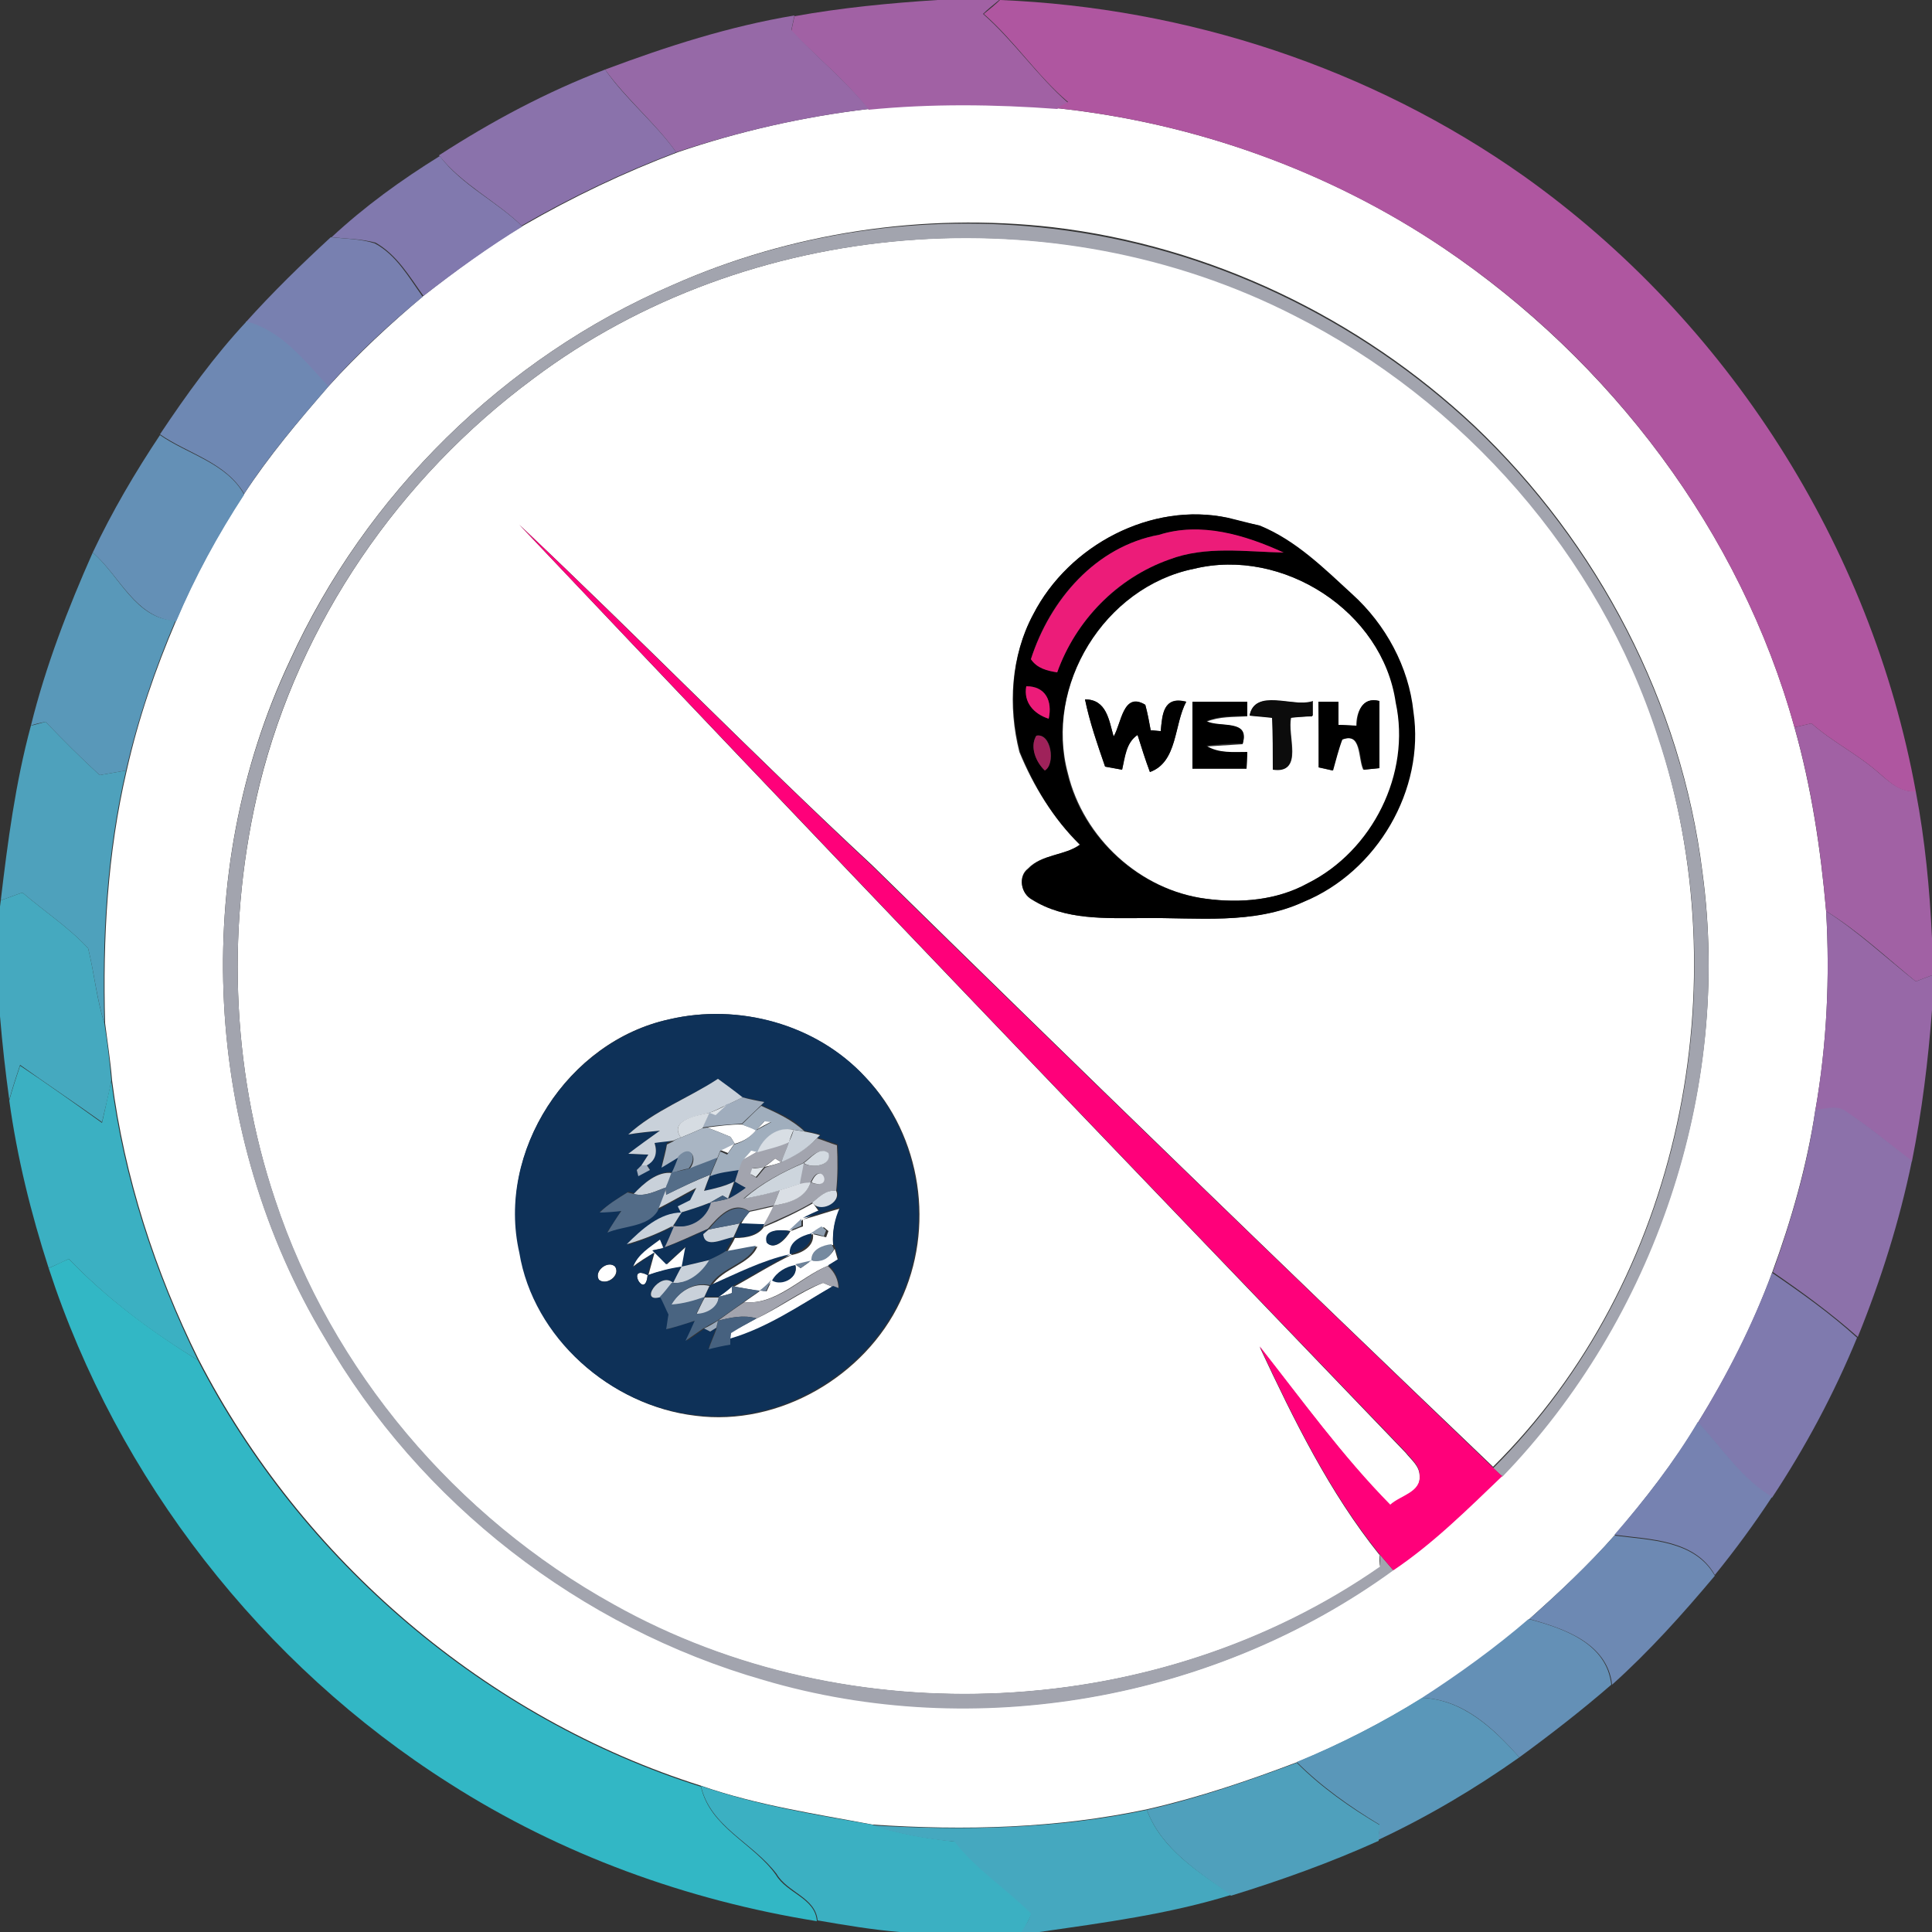 <?xml version="1.0" encoding="utf-8"?>
<!-- Generator: Adobe Illustrator 26.0.3, SVG Export Plug-In . SVG Version: 6.00 Build 0)  -->
<svg version="1.1" id="Layer_1" xmlns="http://www.w3.org/2000/svg" xmlns:xlink="http://www.w3.org/1999/xlink" x="0px" y="0px"
	 viewBox="0 0 250 250" style="enable-background:new 0 0 250 250;" xml:space="preserve">
<rect x="0" y="0" width="250" height="250" fill="#333333" stroke="none"/>
<style type="text/css">
	.st0{fill:#FFFFFF;}
	.st1{fill:#A161A4;}
	.st2{fill:#AF56A0;}
	.st3{fill:#9669A7;}
	.st4{fill:#8A72AB;}
	.st5{fill:#8179AE;}
	.st6{fill:#A2A4AE;}
	.st7{fill:#7880B0;}
	.st8{fill:#6E88B3;}
	.st9{fill:#6490B6;}
	.st10{fill:#FF007A;}
	.st11{fill:#EC1C79;}
	.st12{fill:#5998B9;}
	.st13{fill:#0C0C0C;}
	.st14{fill:#4EA1BC;}
	.st15{fill:#9F225A;}
	.st16{fill:#45A9BF;}
	.st17{fill:#9768A7;}
	.st18{fill:#0E3158;}
	.st19{fill:#3BB0C2;}
	.st20{fill:#C9D1DA;}
	.st21{fill:#E0E4EA;}
	.st22{fill:#A0ADBD;}
	.st23{fill:#DFE4E9;}
	.st24{fill:#A0AEBD;}
	.st25{fill:#8C71AA;}
	.st26{fill:#D6DCE2;}
	.st27{fill:#A9B5C3;}
	.st28{fill:#D8DEE4;}
	.st29{fill:#778BA1;}
	.st30{fill:#D3DAE1;}
	.st31{fill:#546D88;}
	.st32{fill:#A4B1C1;}
	.st33{fill:#CDD5DD;}
	.st34{fill:#DADFE5;}
	.st35{fill:#526B87;}
	.st36{fill:#D7DDE4;}
	.st37{fill:#405C7B;}
	.st38{fill:#4A6482;}
	.st39{fill:#8899AD;}
	.st40{fill:#8F9FB1;}
	.st41{fill:#496481;}
	.st42{fill:#768AA0;}
	.st43{fill:#B6C1CD;}
	.st44{fill:#32B7C5;}
	.st45{fill:#6E839A;}
	.st46{fill:#7F7AAE;}
	.st47{fill:#71859D;}
	.st48{fill:#46617F;}
	.st49{fill:#9BAABB;}
	.st50{fill:#7682B1;}
	.st51{fill:#6D89B3;}
	.st52{fill:#5A97B9;}
	.st53{fill:#4FA0BC;}
	.st54{fill:#45A8BF;}
</style>
<g id="_x23_ffffffff">
	<path class="st0" d="M112.4,14.1c8.1-0.8,16.3-0.7,24.4-0.1c17.8,1.9,35.2,8.1,50,18.1c21.6,14.6,38.4,36.7,45.4,62
		c2.2,7.8,3.4,15.8,4.1,23.8c0.5,8.6,0.1,17.3-1.4,25.8c-1.1,7.2-3.1,14.2-5.6,21c-2.5,6.8-5.8,13.3-9.6,19.4
		c-3.1,5.2-6.9,10-10.8,14.6c-3.4,3.9-7.2,7.4-11,10.8c-4.3,3.8-9,7.2-13.8,10.2c-5.2,3.2-10.6,6-16.2,8.3
		c-6.3,2.4-12.8,4.6-19.4,6.1c-11.7,2.5-23.7,2.8-35.6,2c-7.4-1.4-14.9-2.5-22.1-5c-27.9-8.8-51.7-29.2-65.1-55.2
		c-5.6-11.3-9.6-23.6-11.2-36.1c-0.2-2.5-0.6-5-0.9-7.4c-0.3-11,0.3-22,2.8-32.7c1.5-6.7,3.7-13.1,6.4-19.4
		c2.4-5.7,5.4-11.2,8.8-16.4c3.2-4.9,7-9.4,10.9-13.9c3.8-4.2,8-8.1,12.4-11.8c4.1-3.2,8.3-6.3,12.8-9c6.4-3.7,13.1-6.9,20-9.5
		C95.6,17,103.9,15.1,112.4,14.1 M87,36.9C65.2,46.3,47.3,64,37.5,85.5c-13,27.6-11.2,61.4,4.5,87.5c12.3,21.4,33.1,37.5,56.8,44.3
		c27.4,8.1,58.4,2.7,81.5-14.2c5.2-3.5,9.6-7.9,14.1-12.2c19.7-20.4,29.7-49.9,25.9-78c-2.7-21.9-13.5-42.6-29.5-57.8
		c-14.9-14-34.2-23.3-54.6-25.7C119.5,27.5,102.3,30.1,87,36.9z"/>
	<path class="st0" d="M69,49c27.8-20.9,67.4-24,98.4-8.4c22,11.1,39.5,31,47.1,54.5c10.7,32.3,3,70.6-21.3,94.7
		c-26.9-25.7-53.7-51.7-80.3-77.8C97.4,97.6,82.6,82.4,67.2,67.9c38,40.2,76.4,80.2,114.7,120.1c0.7,0.9,1.8,1.7,1.8,3
		c0.2,2.2-2.5,2.6-3.8,3.8c-6.2-6.3-11.4-13.6-16.9-20.5c4.4,9.4,9,18.8,15.5,26.9c0,0.4,0,1.2,0.1,1.6
		c-28.7,19.9-68.7,21.9-99.2,4.9c-20.3-11.3-36.5-30.2-43.8-52.4c-5.8-17.3-6.3-36.2-2-53.8C38.8,80.5,51.7,61.8,69,49 M133.7,79.5
		c-2.9,5.4-3.3,11.9-1.8,17.8c1.8,4.4,4.4,8.6,7.8,12c-2,1.5-4.9,1.2-6.7,3.1c-1.3,1-0.9,3.2,0.5,4c4.3,2.7,9.6,2.4,14.4,2.4
		c6.9-0.1,14.2,0.9,20.7-2.1c9.4-3.9,15.7-14.5,14.2-24.6c-0.6-5.9-3.6-11.3-7.9-15.2c-3.7-3.4-7.4-7-12-8.9c-1.4-0.3-2.7-0.6-4.1-1
		C149,64.9,138.3,70.6,133.7,79.5 M86.6,131.9c-13.1,2.8-22.4,17.1-19.3,30.2c1.8,11,11.7,19.8,22.7,21.1
		c10.8,1.4,21.9-5.1,26.5-14.8c4.5-9.4,2.8-21.4-4.5-29C105.6,132.5,95.5,129.8,86.6,131.9z"/>
	<path class="st0" d="M154.5,73.6c11.5-2.8,24.4,5.5,26.2,17.3c2,9.2-3,19.2-11.4,23.4c-4,2.2-8.8,2.6-13.2,2
		c-8.6-1.1-15.9-7.9-17.9-16.2C135.1,88.7,142.9,76,154.5,73.6 M140.4,90.5c0.6,3,1.6,5.8,2.6,8.7c0.5,0.1,1.6,0.3,2.2,0.4
		c0.3-1.6,0.5-3.5,2-4.5c0.5,1.6,1,3.2,1.6,4.8c3.6-1.3,3.1-6.2,4.7-9.1c-2.9-0.8-3.1,1.6-3.3,3.8c-0.3,0-1-0.1-1.3-0.1
		c-0.2-1.1-0.4-2.2-0.7-3.3c-2.9-1.7-3.1,2.5-4.1,4.1C143.5,93.2,143.2,90.5,140.4,90.5 M154.3,90.8c0,2.9,0,5.8,0,8.7
		c2.3,0,4.7,0,7,0l0.1-2.1c-1.8-0.1-3.7,0.2-5.3-0.8c1.6-0.1,3.1-0.2,4.7-0.3c0.9-3.3-3.1-2.1-4.7-2.9c1.7-0.7,3.5-0.6,5.3-0.7
		l0-1.8C159,90.8,156.7,90.8,154.3,90.8 M161.7,92.6c0.8,0,2.3,0.2,3,0.2c0,2.2,0.1,4.5,0.1,6.7c4,0.6,1.7-4.4,2.3-6.7
		c0.7,0,2.1-0.1,2.8-0.2l0-1.9C167.2,91.6,162.3,89.1,161.7,92.6 M170.6,90.8c0,2.8,0,5.7,0,8.5c0.4,0.1,1.4,0.3,1.8,0.4
		c0.4-1.3,0.8-2.7,1.2-4c2.6-1.1,2.1,2.5,2.8,3.9l2-0.2c0-2.9,0-5.8,0-8.7c-2.2-0.5-2.9,1.6-2.9,3.2c-0.6,0-1.8-0.1-2.4-0.1
		c0-0.7,0-2.2,0-3C172.6,90.8,171.3,90.8,170.6,90.8z"/>
	<path class="st0" d="M91.5,145.9c1.5-0.2,3-0.4,4.5-0.4c0.5,0.2,1.4,0.5,1.9,0.7c-0.7,0.9-1.7,1.5-2.8,1.8
		c-0.2-0.2-0.4-0.7-0.6-0.9C93.8,146.8,92.3,146.2,91.5,145.9z"/>
	<path class="st0" d="M97.9,146.2c0.3-0.3,0.8-0.9,1.1-1.2l0.9,0.1C99.3,145.4,98.3,145.9,97.9,146.2z"/>
	<path class="st0" d="M93.2,148.8c0.5-0.2,1.4-0.7,1.9-0.9c-0.2,0.3-0.7,1-0.9,1.3L93.2,148.8z"/>
	<path class="st0" d="M95.9,150.2c0.3-0.3,0.9-1,1.2-1.4l0.9,0.2C97.5,149.4,96.5,149.9,95.9,150.2z"/>
	<path class="st0" d="M98.9,151c0.4-0.3,1.1-0.8,1.4-1.1l0.8,0.5C100.6,150.6,99.5,150.9,98.9,151z"/>
	<path class="st0" d="M97,156.8c1.1-0.2,2.1-0.5,3.2-0.7c-0.4,0.7-1.1,2-1.4,2.7c2.2-0.9,4.3-1.9,6.4-3.1l0.8,1.1
		c-0.5,0.3-1.6,0.8-2.1,1c-0.4,0.4-1.2,1.1-1.6,1.5c-1.1-0.2-3.4-0.3-3,1.5c1,1.1,2.5-0.6,3-1.5c0.4-0.1,1.2-0.5,1.6-0.6l0-0.9
		c1.6-0.4,3.2-1,4.8-1.4c-0.7,1.5-1,3.1-0.9,4.7c-1.2,0.1-2.7,0.7-2.6,2.1c-0.5,0.1-1.6,0.4-2.1,0.5c-1.2,0.2-2.4,0.9-3,2
		c-0.4,0.3-1.2,1-1.5,1.4c-0.9-0.1-2.7-0.5-3.6-0.6c2.5-1.4,4.9-2.9,7.4-4.1c1.3-0.2,3-1.1,2.8-2.7c0.4,0.1,1.3,0.3,1.7,0.4l0.3-0.8
		l-0.6-0.5c-0.3,0.2-1,0.7-1.4,0.9c-1.3,0.3-3,1.1-2.8,2.7c-3.6,0.8-6.9,2.6-10.3,4c1.4-2.3,5-2.8,5.9-5.1c-1.3,0.2-2.6,0.5-3.9,0.7
		c0.2-0.4,0.8-1.3,1-1.8c1.5,0,3.2-0.3,3.9-1.7c-0.8,0-2.3-0.1-3.1-0.1C96.1,157.9,96.7,157.1,97,156.8z"/>
	<path class="st0" d="M81.9,163.9c0.6-1.7,2.2-2.6,3.5-3.6l0.5,1.2l-1.4,0.3c0.6,0.6,1.2,1.2,1.8,1.8l2.5-2.3
		c-0.1,0.9-0.3,1.7-0.5,2.6c-1.5,0.3-3,0.6-4.4,1.1c0.2-0.7,0.6-2.2,0.8-2.9C83.9,162.5,82.5,163.4,81.9,163.9z"/>
	<path class="st0" d="M105,163.1c1.3,0.2,2.3-0.3,3-1.5l0.4,1.4c-0.3,0.2-0.9,0.6-1.3,0.8c-3.6,1.5-6.7,5.1-10.8,4.7
		c0.5-0.4,1.6-1.1,2.1-1.5l0.8,0.1c0.2-0.4,0.5-1.1,0.7-1.5c1.4,0.8,3.5-0.3,3-2l0.7,0.5C103.9,163.9,104.6,163.4,105,163.1z"/>
	<path class="st0" d="M77.5,165.6c-0.7-1.1,1.2-2.6,2.1-1.7C80.3,165.1,78.4,166.4,77.5,165.6z"/>
	<path class="st0" d="M83.8,165C83.5,168.4,80.9,163.5,83.8,165z"/>
	<path class="st0" d="M97.9,170.6c3-1.4,5.6-3.4,8.6-4.6l1.2,0.5c-4.3,2.5-8.4,5.4-13.3,6.8c0-0.2,0.1-0.7,0.1-0.9
		C95.7,171.8,96.8,171.2,97.9,170.6z"/>
	<path class="st0" d="M93,167.8c0.4-0.3,1.3-1,1.8-1.4l0,0.9C94.3,167.5,93.4,167.7,93,167.8z"/>
	<path class="st0" d="M84.3,169.4C84.8,169.8,84.8,169.8,84.3,169.4z"/>
</g>
<g id="_x23_a161a4ff">
	<path class="st1" d="M121.3,0h7.4l0.6,0c-0.5,0.4-1.6,1.3-2.1,1.8c4,3.5,7,8,11,11.5c-0.4,0.2-1,0.6-1.4,0.8
		c-8.1-0.6-16.3-0.7-24.4,0.1c-3-3.8-6.7-6.8-10-10.2c0.1-0.5,0.3-1.4,0.4-1.9C108.9,1,115.1,0.4,121.3,0z"/>
	<path class="st1" d="M232.2,94.1c0.6-0.1,1.7-0.4,2.2-0.5c2.7,2.4,6,4,8.7,6.4c1.4,1.2,2.8,2.5,4.8,2.4c1.2,6.3,1.8,12.6,2.1,19
		v4.8c-0.5,0.2-1.6,0.6-2.1,0.8c-3.8-3.1-7.4-6.5-11.6-9.1C235.6,109.8,234.4,101.8,232.2,94.1z"/>
</g>
<g id="_x23_af56a0ff">
	<path class="st2" d="M127.3,1.8c0.5-0.4,1.6-1.3,2.1-1.8c24.2,1,48,8.8,67.8,22.8c26.3,18.7,44.9,47.8,50.7,79.6
		c-2,0.2-3.4-1.2-4.8-2.4c-2.7-2.4-6-4-8.7-6.4c-0.5,0.1-1.6,0.4-2.2,0.5c-7-25.2-23.7-47.4-45.4-62c-14.9-10-32.2-16.2-50-18.1
		c0.3-0.2,1-0.6,1.4-0.8C134.2,9.8,131.3,5.3,127.3,1.8z"/>
</g>
<g id="_x23_9669a7ff">
	<path class="st3" d="M78.3,9C86.3,6,94.4,3.4,102.8,2c-0.1,0.5-0.3,1.4-0.4,1.9c3.3,3.5,7,6.5,10,10.2c-8.4,1-16.8,2.9-24.9,5.6
		C84.8,15.9,81.1,12.9,78.3,9z"/>
</g>
<g id="_x23_8a72abff">
	<path class="st4" d="M56.8,20.1c6.8-4.4,13.9-8.2,21.5-11.1c2.7,3.9,6.5,6.9,9.2,10.7c-6.9,2.6-13.6,5.8-20,9.5
		C64.2,26,59.8,23.9,56.8,20.1z"/>
</g>
<g id="_x23_8179aeff">
	<path class="st5" d="M42.9,30.7c4.3-4,9-7.4,14-10.5c2.9,3.8,7.3,5.8,10.7,9.1c-4.4,2.7-8.7,5.8-12.8,9c-1.8-2.5-3.4-5.3-6.2-6.9
		C46.7,30.9,44.8,30.9,42.9,30.7z"/>
</g>
<g id="_x23_a2a4aeff">
	<path class="st6" d="M87,36.9c15.4-6.8,32.5-9.3,49.2-7.3c20.4,2.4,39.7,11.7,54.6,25.7c16,15.2,26.8,35.9,29.5,57.8
		c3.8,28.1-6.2,57.6-25.9,78c-0.3-0.3-0.9-0.9-1.2-1.1c24.3-24.2,32.1-62.5,21.3-94.7c-7.6-23.5-25.1-43.4-47.1-54.5
		C136.4,25,96.8,28.1,69,49c-17.3,12.8-30.2,31.5-35.4,52.4c-4.3,17.7-3.8,36.6,2,53.8c7.3,22.1,23.4,41.1,43.8,52.4
		c30.5,17.1,70.5,15.1,99.2-4.9c0-0.4,0-1.2-0.1-1.6c0.6,0.7,1.2,1.4,1.8,2.1c-23.1,16.8-54.1,22.3-81.5,14.2
		c-23.7-6.8-44.5-22.9-56.8-44.3c-15.7-26.1-17.5-59.9-4.5-87.5C47.3,64,65.2,46.3,87,36.9z"/>
	<path class="st6" d="M101.1,150.4c1.6-0.9,3.3-1.7,4.6-3.1c0.7,0.2,1.9,0.7,2.6,0.9c0.1,2,0.1,4-0.1,5.9c-1.2-0.2-2.2,0.8-3.1,1.5
		c-2,1.2-4.2,2.1-6.4,3.1c0.4-0.7,1.1-2,1.4-2.7c1.9-0.3,4.1-1,4.8-3c3,1.2,1.3-3.1,0,0c-0.4,0.1-1.2,0.2-1.5,0.2
		c0.1-0.7,0.4-2,0.5-2.7c1.1,0.7,3.8,0.4,3.2-1.3c-1.2-0.8-2.3,0.7-3.2,1.3c-2.7,1.2-5.4,2.6-7.7,4.6c1.6-0.3,3.1-0.6,4.7-1.1
		c-0.2,0.5-0.6,1.5-0.8,2c-1.1,0.2-2.1,0.5-3.2,0.7c-2.1-1.4-4,0.8-5.3,2.3c-1.9,0.8-3.9,1.8-5.9,2.5c0.3-0.7,1-2.2,1.3-2.9
		c2.1,0.5,4.3-0.9,4.8-3c0.6-0.1,1.8-0.3,2.4-0.5c0.5-0.3,1.6-1.1,2.2-1.4c-0.3-0.2-1-0.6-1.4-0.8c0.1-0.4,0.4-1.2,0.5-1.6l0.4-1.1
		c0.5-0.3,1.6-0.9,2.1-1.2c1.4-0.4,2.8-0.7,4.1-1.3C101.9,148.4,101.3,149.8,101.1,150.4l-0.8-0.5c-0.3,0.3-1.1,0.8-1.4,1.1
		c-0.4,0.1-1.2,0.1-1.6,0.2l-0.1,0.8l0.7,0.4c0.3-0.3,0.8-1,1.1-1.3C99.5,150.9,100.6,150.6,101.1,150.4z"/>
	<path class="st6" d="M96.3,168.5c4.2,0.4,7.2-3.1,10.8-4.7c0.9,0.8,1.4,1.8,1.4,3l-0.8-0.3l-1.2-0.5c-3.1,1.1-5.7,3.2-8.6,4.6
		c-1.7-0.5-3.4-0.1-5,0.3C94,170.1,95.1,169.3,96.3,168.5z"/>
</g>
<g id="_x23_7880b0ff">
	<path class="st7" d="M31.8,41.7c3.5-3.9,7.2-7.5,11-11c1.9,0.2,3.9,0.2,5.7,0.8c2.8,1.5,4.4,4.4,6.2,6.9
		c-4.4,3.6-8.6,7.5-12.4,11.8C39.4,46.7,36.4,42.9,31.8,41.7z"/>
</g>
<g id="_x23_6e88b3ff">
	<path class="st8" d="M20.7,56.2c3.4-5.1,7-10.1,11.2-14.6c4.6,1.2,7.5,5.1,10.6,8.4c-3.8,4.4-7.7,8.9-10.9,13.9
		C29.2,59.8,24.3,58.7,20.7,56.2z"/>
</g>
<g id="_x23_6490b6ff">
	<path class="st9" d="M12,71.5c2.5-5.3,5.5-10.4,8.7-15.2c3.6,2.5,8.6,3.6,10.9,7.7c-3.4,5.2-6.4,10.7-8.8,16.4
		C17.5,80,15.5,74.5,12,71.5z"/>
	<path class="st9" d="M184,219.7c4.8-3.1,9.5-6.5,13.8-10.2c4.5,1.2,10.1,3.1,10.7,8.5c-3.8,3.3-7.8,6.4-11.9,9.4
		C193.3,223.7,189.4,219.9,184,219.7z"/>
</g>
<g id="_x23_000000ff">
	<path d="M133.7,79.5c4.6-9,15.3-14.6,25.2-12.5c1.3,0.3,2.7,0.7,4.1,1c4.7,1.9,8.4,5.6,12,8.9c4.3,3.9,7.3,9.4,7.9,15.2
		c1.5,10.1-4.7,20.7-14.2,24.6c-6.5,3-13.8,2-20.7,2.1c-4.9,0-10.2,0.3-14.4-2.4c-1.5-0.7-1.9-3-0.5-4c1.8-1.9,4.7-1.7,6.7-3.1
		c-3.5-3.3-6-7.6-7.8-12C130.5,91.4,130.8,84.9,133.7,79.5 M150,69.2c-8.2,1.5-14.2,8.4-16.6,16.1c0.8,1.1,2.1,1.5,3.4,1.7
		c2.4-6.7,7.8-12.2,14.5-14.6c4.8-1.8,9.9-1,14.8-0.9C161.1,69.3,155.4,67.5,150,69.2 M154.5,73.6c-11.6,2.3-19.4,15.1-16.4,26.5
		c2,8.4,9.4,15.1,17.9,16.2c4.5,0.6,9.2,0.2,13.2-2c8.4-4.2,13.4-14.2,11.4-23.4C178.9,79.1,166,70.8,154.5,73.6 M132.8,88.8
		c-0.3,2.1,1,3.6,2.9,4.2C136.2,90.7,135.3,88.8,132.8,88.8 M134.1,95.2c-0.9,1.4,0,3.4,1.1,4.5C136.6,98.9,136.1,94.8,134.1,95.2z"
		/>
	<path d="M140.4,90.5c2.8,0,3.1,2.7,3.7,4.8c1-1.6,1.2-5.9,4.1-4.1c0.3,1.1,0.5,2.2,0.7,3.3c0.3,0,1,0.1,1.3,0.1
		c0.2-2.2,0.3-4.5,3.3-3.8c-1.6,3-1.1,7.8-4.7,9.1c-0.6-1.6-1.1-3.2-1.6-4.8c-1.5,1-1.6,2.9-2,4.5c-0.5-0.1-1.6-0.3-2.2-0.4
		C142,96.3,141,93.4,140.4,90.5z"/>
	<path d="M154.3,90.8c2.4,0,4.7,0,7.1,0l0,1.8c-1.8,0.1-3.6,0-5.3,0.7c1.7,0.9,5.7-0.3,4.7,2.9c-1.6,0-3.1,0.1-4.7,0.3
		c1.6,1,3.5,0.8,5.3,0.8l-0.1,2.1c-2.3,0-4.7,0-7,0C154.3,96.6,154.3,93.7,154.3,90.8z"/>
	<path d="M170.6,90.8c0.6,0,1.9,0,2.6,0c0,0.7,0,2.2,0,3c0.6,0,1.8,0.1,2.4,0.1c0-1.7,0.6-3.8,2.9-3.2c0,2.9,0,5.8,0,8.7l-2,0.2
		c-0.7-1.4-0.2-4.9-2.8-3.9c-0.5,1.3-0.8,2.6-1.2,4c-0.4-0.1-1.4-0.3-1.8-0.4C170.7,96.5,170.7,93.6,170.6,90.8z"/>
</g>
<g id="_x23_ff007aff">
	<path class="st10" d="M67.2,67.9c15.4,14.6,30.2,29.7,45.7,44.2c26.6,26.1,53.4,52,80.3,77.8c0.3,0.3,0.9,0.9,1.2,1.1
		c-4.5,4.3-8.9,8.7-14.1,12.2c-0.6-0.7-1.2-1.4-1.8-2.1c-6.5-8.1-11.1-17.5-15.5-26.9c5.5,7,10.7,14.2,16.9,20.5
		c1.3-1.2,4-1.6,3.8-3.8c0-1.3-1.1-2.1-1.8-3C143.6,148.1,105.3,108.1,67.2,67.9z"/>
</g>
<g id="_x23_ec1c79ff">
	<path class="st11" d="M150,69.2c5.4-1.7,11.1,0,16.1,2.3c-4.9-0.1-10.1-0.9-14.8,0.9c-6.8,2.4-12.1,7.9-14.5,14.6
		c-1.3-0.2-2.6-0.5-3.4-1.7C135.9,77.6,141.8,70.7,150,69.2z"/>
	<path class="st11" d="M132.8,88.8c2.5,0,3.4,1.9,2.9,4.2C133.8,92.4,132.4,90.9,132.8,88.8z"/>
</g>
<g id="_x23_5998b9ff">
	<path class="st12" d="M4,93.9c1.9-7.7,4.8-15.2,8-22.4c3.5,3,5.5,8.6,10.7,8.8c-2.7,6.3-4.9,12.8-6.4,19.4
		c-1.1,0.2-2.3,0.4-3.4,0.6c-2.4-2.2-4.7-4.5-7-6.9C5.4,93.5,4.4,93.7,4,93.9z"/>
</g>
<g id="_x23_0c0c0cff">
	<path class="st13" d="M161.7,92.6c0.7-3.6,5.6-1.1,8.1-1.8l0,1.9c-0.7,0-2.1,0.1-2.8,0.2c-0.5,2.3,1.7,7.3-2.3,6.7
		c0-2.2,0-4.5-0.1-6.7C163.9,92.8,162.4,92.7,161.7,92.6z"/>
</g>
<g id="_x23_4ea1bcff">
	<path class="st14" d="M4,93.9c0.5-0.1,1.5-0.4,1.9-0.5c2.3,2.4,4.6,4.7,7,6.9c1.1-0.2,2.3-0.4,3.4-0.6c-2.5,10.7-3.1,21.7-2.8,32.7
		c-1-3.2-1.3-6.5-2.1-9.7c-2.5-2.7-5.7-4.8-8.5-7.2c-0.9,0.3-1.9,0.7-2.8,1C1,108.9,2,101.3,4,93.9z"/>
</g>
<g id="_x23_9f225aff">
	<path class="st15" d="M134.1,95.2c1.9-0.4,2.5,3.7,1.1,4.5C134.1,98.7,133.2,96.7,134.1,95.2z"/>
</g>
<g id="_x23_45a9bfff">
	<path class="st16" d="M0.1,116.5c0.9-0.3,1.9-0.7,2.8-1c2.8,2.4,6,4.5,8.5,7.2c0.8,3.2,1.1,6.6,2.1,9.7c0.4,2.5,0.7,5,0.9,7.4
		c-0.3,1.8-0.8,3.6-1.2,5.4c-3.5-2.5-7.1-4.9-10.6-7.4c-0.5,1.5-1,3-1.4,4.5c-0.5-3.6-0.9-7.2-1.2-10.8v-14.2L0.1,116.5z"/>
</g>
<g id="_x23_9768a7ff">
	<path class="st17" d="M236.3,117.9c4.1,2.6,7.7,6,11.6,9.1c0.5-0.2,1.6-0.6,2.1-0.8v4.5c-0.5,6.6-1.3,13.1-2.6,19.6
		c-2.8-2.1-5.4-4.4-8.4-6.3c-1.2-1-2.7-0.4-4.1-0.3C236.4,135.1,236.8,126.5,236.3,117.9z"/>
</g>
<g id="_x23_0e3158ff">
	<path class="st18" d="M86.6,131.9c9-2.1,19,0.6,25.3,7.4c7.2,7.6,9,19.6,4.5,29c-4.6,9.7-15.7,16.2-26.5,14.8
		C79,181.9,69,173.1,67.2,162.1C64.2,149,73.5,134.8,86.6,131.9 M81.3,146.8c1-0.1,3.1-0.4,4.1-0.5c-1.4,1-2.7,2-4.1,3
		c0.6,0,1.9,0.1,2.6,0.1l-0.9,1.4l-0.6,0.6l0.2,0.7c0.4-0.2,1.1-0.6,1.5-0.8l-0.4-0.6c1.1-0.6,1.4-1.6,1-2.9
		c0.6-0.1,1.8-0.2,2.4-0.3l-0.8,0.4c-0.2,0.8-0.6,2.3-0.7,3l2.3-1.4c-0.2,0.5-0.6,1.6-0.8,2.2c-1.9-0.3-3.8,1.4-5,2.7l-0.8-0.2
		c-1.3,0.8-2.6,1.7-3.7,2.6c0.7,0,2.1-0.2,2.8-0.2c-0.4,0.7-1.3,2.1-1.8,2.8c2.1-0.9,5.2-0.7,6.5-2.8c1.7-1,3.4-1.9,5.2-2.8
		l-0.8,1.6l-1.6,0.8l0.4,0.8c-2.8,0-5.2,2.2-7.1,4.1c2.1-0.6,4.1-1.5,6-2.4c-0.3,0.7-0.9,2.2-1.3,2.9l-0.5-1.2
		c-1.3,1-2.9,1.9-3.5,3.6c0.7-0.5,2-1.4,2.7-1.9c-0.2,0.7-0.6,2.2-0.8,2.9c1.4-0.5,2.9-0.9,4.4-1.1c-0.3,0.5-0.8,1.6-1.1,2.1
		c-1.7-1.6-4.7,2.8-1.5,1.8c0.3,0.6,0.8,1.8,1.1,2.3c-0.1,0.5-0.2,1.4-0.3,1.9c1.2-0.4,2.4-0.8,3.7-1.1c-0.3,0.6-0.9,1.9-1.2,2.6
		c0.6-0.4,1.7-1.2,2.3-1.6l0.7,0.4l0.8-0.5c-0.2,0.6-0.8,2-1,2.6c0.7-0.1,2.1-0.4,2.8-0.6l0-0.6c4.8-1.4,9-4.3,13.3-6.8l0.8,0.3
		c-0.1-1.2-0.5-2.2-1.4-3c0.3-0.2,1-0.6,1.3-0.8l-0.4-1.4l-0.3-0.6c-0.1-1.6,0.2-3.2,0.9-4.7c-1.6,0.4-3.1,1.1-4.8,1.4
		c0.5-0.3,1.6-0.8,2.1-1l-0.8-1.1c0.9,1.4,3.8,0.1,3.1-1.5c0.2-2,0.2-4,0.1-5.9c-0.6-0.2-1.9-0.7-2.6-0.9l0.4-0.4
		c-0.5-0.1-1.6-0.4-2.1-0.5c-1.5-1.6-3.6-2.4-5.6-3.3l0.4-0.4c-0.7-0.2-2.1-0.5-2.8-0.6c-1.1-0.8-2.2-1.6-3.2-2.4
		C89.1,142.1,84.7,143.6,81.3,146.8 M77.5,165.6c1,0.8,2.9-0.5,2.1-1.7C78.6,163,76.8,164.5,77.5,165.6 M83.8,165
		C80.9,163.5,83.5,168.4,83.8,165 M84.3,169.4C84.8,169.8,84.8,169.8,84.3,169.4z"/>
	<path class="st18" d="M91.9,152.1c1.2-0.4,2.4-0.6,3.7-0.8c-0.1,0.4-0.4,1.2-0.5,1.6c-1.3,0.5-2.6,0.9-3.9,1.2
		C91.3,153.6,91.7,152.6,91.9,152.1z"/>
	<path class="st18" d="M95.1,152.9c0.3,0.2,1,0.6,1.4,0.8c-0.5,0.4-1.6,1.1-2.2,1.4C94.5,154.6,94.9,153.5,95.1,152.9z"/>
	<path class="st18" d="M88.2,156.9c1.2-0.4,2.5-0.8,3.8-1.3c-0.5,2.1-2.7,3.5-4.8,3C87.4,158.2,87.9,157.4,88.2,156.9z"/>
	<path class="st18" d="M95.8,158.3c0.8,0,2.3,0.1,3.1,0.1c-0.7,1.4-2.4,1.8-3.9,1.7C95.2,159.7,95.6,158.7,95.8,158.3z"/>
	<path class="st18" d="M85.8,161.5c2-0.7,4-1.6,5.9-2.5l-0.7,0.7c0.3,2,2.7,0.5,3.9,0.4c-0.3,0.5-0.8,1.4-1,1.8
		c-0.5,0.3-1.4,0.8-1.9,1.1c-1.3,0.3-2.5,0.6-3.8,0.9c0.2-0.9,0.3-1.7,0.5-2.6l-2.5,2.3c-0.6-0.6-1.2-1.2-1.8-1.8L85.8,161.5z"/>
	<path class="st18" d="M99.2,160.8c-0.5-1.8,1.8-1.7,3-1.5C101.7,160.2,100.2,161.9,99.2,160.8z"/>
	<path class="st18" d="M102.2,162.3c-0.2-1.6,1.5-2.4,2.8-2.7C105.1,161.2,103.5,162,102.2,162.3z"/>
	<path class="st18" d="M91.9,166.3c3.4-1.5,6.7-3.2,10.3-4c-2.5,1.3-4.9,2.8-7.4,4.1c-0.4,0.4-1.3,1.1-1.8,1.4c-0.5,0-1.4,0-1.8,0
		C91.3,167.5,91.7,166.7,91.9,166.3z"/>
	<path class="st18" d="M99.9,165.7c0.6-1.1,1.8-1.8,3-2C103.4,165.3,101.2,166.5,99.9,165.7z"/>
</g>
<g id="_x23_3bb0c2ff">
	<path class="st19" d="M1.2,142.4c0.4-1.5,0.9-3,1.4-4.5c3.6,2.4,7.1,4.9,10.6,7.4c0.4-1.8,0.8-3.6,1.2-5.4
		C16,152.4,20,164.6,25.6,176c-6.1-3.7-11.8-8-16.7-13.1c-0.6,0.3-1.9,0.9-2.6,1.2C4,157,2.2,149.7,1.2,142.4z"/>
	<path class="st19" d="M90.7,231.1c7.2,2.5,14.7,3.7,22.1,5c3.5,1.2,7.1,1.8,10.8,2.2c2.9,3.6,6.8,6.1,9.9,9.3
		c-0.3,0.8-0.8,1.6-1.2,2.4h-15.9c-3.6-0.3-7.1-0.9-10.6-1.5c-0.3-3-3.9-3.6-5.3-6C97.4,238.4,91.9,236.4,90.7,231.1z"/>
</g>
<g id="_x23_c9d1daff">
	<path class="st20" d="M81.3,146.8c3.4-3.1,7.8-4.7,11.6-7.2c1.1,0.8,2.2,1.6,3.2,2.4c-0.5,0.2-1.6,0.8-2.1,1
		c-0.5,0.2-1.6,0.8-2.2,1c-1.5,0.4-5.3,0.9-3.7,3.2c-0.3,0.1-0.8,0.3-1,0.4c-0.6,0.1-1.8,0.2-2.4,0.3c0.4,1.3,0.1,2.3-1,2.9l-0.7,0
		l0.9-1.4c-0.6,0-1.9-0.1-2.6-0.1c1.3-1,2.7-2,4.1-3C84.4,146.4,82.3,146.6,81.3,146.8z"/>
	<path class="st20" d="M102.7,146.2l1.3,0.2c0.5,0.1,1.6,0.3,2.1,0.5l-0.4,0.4c-1.3,1.4-2.9,2.3-4.6,3.1c0.2-0.7,0.8-2,1-2.7
		C102.3,147.4,102.6,146.6,102.7,146.2z"/>
	<path class="st20" d="M82,154.5c1.2-1.3,3.1-3,5-2.7c-0.2,0.4-0.5,1.3-0.7,1.8C84.9,154.1,83.5,154.9,82,154.5z"/>
	<path class="st20" d="M86.2,154.6c1.8-0.9,3.7-1.8,5.7-2.6c-0.2,0.5-0.6,1.5-0.8,2.1c1.4-0.3,2.7-0.6,3.9-1.2
		c-0.2,0.6-0.6,1.7-0.8,2.2l-0.7-0.4c-0.4,0.2-1.2,0.7-1.6,0.9c-1.2,0.5-2.5,0.9-3.8,1.3l-0.4-0.8l1.6-0.8l0.8-1.6
		c-1.7,0.9-3.4,1.9-5.2,2.8c0.3-0.8,0.9-2.3,1.2-3.1L86.2,154.6z"/>
	<path class="st20" d="M81.1,161c1.9-1.9,4.3-4.1,7.1-4.1c-0.3,0.4-0.8,1.3-1.1,1.7C85.2,159.6,83.2,160.4,81.1,161z"/>
	<path class="st20" d="M91.7,159.1c1.3-0.3,2.7-0.5,4-0.8c-0.2,0.5-0.6,1.4-0.8,1.8c-1.2,0.1-3.7,1.6-3.9-0.4L91.7,159.1z"/>
	<path class="st20" d="M88.2,163.9c1.3-0.3,2.5-0.6,3.8-0.9c-1,1.7-2.8,3.2-4.9,3C87.4,165.4,87.9,164.4,88.2,163.9z"/>
	<path class="st20" d="M85.6,167.8c-3.1,1-0.2-3.4,1.5-1.8C86.8,166.4,86,167.3,85.6,167.8z"/>
	<path class="st20" d="M86.8,168.9c1-1.8,3-3,5-2.5c-0.2,0.4-0.5,1.1-0.7,1.5C89.8,168.4,88.3,168.8,86.8,168.9z"/>
	<path class="st20" d="M91.2,167.9c0.4,0,1.4,0,1.8,0c-0.1,1.4-1.6,2.2-2.9,2.2C90.4,169.5,90.9,168.4,91.2,167.9z"/>
</g>
<g id="_x23_e0e4eaff">
	<path class="st21" d="M94,143c0.5-0.2,1.6-0.7,2.1-1C95.6,142.2,94.6,142.8,94,143z"/>
	<path class="st21" d="M105,153C108,154.2,106.3,149.9,105,153z"/>
</g>
<g id="_x23_a0adbdff">
	<path class="st22" d="M96.1,142c0.7,0.2,2.1,0.5,2.8,0.6l-0.4,0.4c-0.8,0.8-1.7,1.6-2.5,2.4c-1.5,0.1-3,0.2-4.5,0.4l-0.6,0.1
		c0.2-0.5,0.7-1.5,0.9-2l0.8,0.3c0.3-0.3,1-0.9,1.4-1.3C94.6,142.8,95.6,142.2,96.1,142z"/>
</g>
<g id="_x23_dfe4e9ff">
	<path class="st23" d="M91.8,144c0.6-0.2,1.7-0.7,2.2-1c-0.3,0.3-1,0.9-1.4,1.3L91.8,144z"/>
	<path class="st23" d="M97.3,151.2c0.4,0,1.2-0.1,1.6-0.2c-0.3,0.3-0.8,1-1.1,1.3l-0.7-0.4L97.3,151.2z"/>
</g>
<g id="_x23_a0aebdff">
	<path class="st24" d="M96,145.5c0.8-0.8,1.6-1.6,2.5-2.4c2,0.9,4,1.8,5.6,3.3l-1.3-0.2c-2.1-0.4-4.1,1-4.7,2.9l-0.9-0.2
		c-0.3,0.4-0.9,1-1.2,1.4l-0.4,1.1c-1.2,0.2-2.5,0.3-3.7,0.8c0.2-0.6,0.7-1.7,0.9-2.2l0.4-1l0.9,0.4c0.2-0.3,0.7-1,0.9-1.3
		c1.1-0.3,2-0.9,2.8-1.8c0.5-0.3,1.5-0.8,2-1.1l-0.9-0.1c-0.3,0.3-0.8,0.9-1.1,1.2C97.4,146,96.4,145.7,96,145.5z"/>
</g>
<g id="_x23_8c71aaff">
	<path class="st25" d="M234.9,143.6c1.4-0.1,2.9-0.7,4.1,0.3c2.9,1.9,5.6,4.2,8.4,6.3c-1.6,7.8-4,15.4-7,22.8
		c-3.5-3.1-7.2-5.8-11-8.4C231.8,157.9,233.9,150.8,234.9,143.6z"/>
</g>
<g id="_x23_d6dce2ff">
	<path class="st26" d="M88.1,147.2c-1.6-2.3,2.2-2.9,3.7-3.2c-0.2,0.5-0.7,1.5-0.9,2C90,146.4,89.1,146.8,88.1,147.2z"/>
</g>
<g id="_x23_a9b5c3ff">
	<path class="st27" d="M88.1,147.2c1-0.4,1.9-0.8,2.8-1.2l0.6-0.1c0.8,0.3,2.3,0.9,3,1.2c0.2,0.2,0.4,0.7,0.6,0.9
		c-0.5,0.2-1.4,0.7-1.9,0.9l-0.4,1c-1.2,0.5-2.4,0.9-3.6,1.4c1.2-1.4,0.2-3.2-1.3-1.6l-2.3,1.4c0.2-0.8,0.6-2.3,0.7-3l0.8-0.4
		C87.3,147.5,87.8,147.3,88.1,147.2z"/>
</g>
<g id="_x23_d8dee4ff">
	<path class="st28" d="M98,149.1c0.7-1.9,2.6-3.4,4.7-2.9c-0.2,0.4-0.5,1.2-0.6,1.6C100.8,148.4,99.4,148.7,98,149.1z"/>
</g>
<g id="_x23_778ba1ff">
	<path class="st29" d="M87.8,149.6c1.6-1.6,2.5,0.2,1.3,1.6c-0.6,0.1-1.6,0.4-2.2,0.6C87.2,151.2,87.6,150.2,87.8,149.6z"/>
</g>
<g id="_x23_d3dae1ff">
	<path class="st30" d="M104,150.5c0.9-0.6,2-2.2,3.2-1.3C107.7,150.9,105,151.2,104,150.5z"/>
</g>
<g id="_x23_546d88ff">
	<path class="st31" d="M89.2,151.2c1.2-0.5,2.4-0.9,3.6-1.4c-0.2,0.6-0.7,1.7-0.9,2.2c-1.9,0.7-3.8,1.7-5.7,2.6l0-1.1
		c0.2-0.4,0.5-1.3,0.7-1.8C87.5,151.6,88.6,151.4,89.2,151.2z"/>
</g>
<g id="_x23_a4b1c1ff">
	<path class="st32" d="M82.4,151.4l0.6-0.6l0.7,0l0.4,0.6c-0.4,0.2-1.1,0.6-1.5,0.8L82.4,151.4z"/>
</g>
<g id="_x23_cdd5ddff">
	<path class="st33" d="M96.3,155.1c2.3-2,4.9-3.4,7.7-4.6c-0.1,0.7-0.4,2-0.5,2.7c-0.6,0.2-1.8,0.6-2.5,0.8
		C99.4,154.5,97.9,154.8,96.3,155.1z"/>
</g>
<g id="_x23_dadfe5ff">
	<path class="st34" d="M103.4,153.2c0.4-0.1,1.2-0.2,1.5-0.2c-0.7,2.1-2.9,2.7-4.8,3c0.2-0.5,0.6-1.5,0.8-2
		C101.6,153.8,102.8,153.4,103.4,153.2z"/>
</g>
<g id="_x23_526b87ff">
	<path class="st35" d="M81.2,154.3l0.8,0.2c1.5,0.4,2.9-0.4,4.3-0.9c-0.3,0.8-0.9,2.3-1.2,3.1c-1.3,2.1-4.4,1.9-6.5,2.8
		c0.4-0.7,1.3-2.1,1.8-2.8c-0.7,0.1-2.1,0.2-2.8,0.2C78.6,155.9,79.9,155.1,81.2,154.3z"/>
</g>
<g id="_x23_d7dde4ff">
	<path class="st36" d="M105.1,155.6c0.9-0.7,1.8-1.7,3.1-1.5C108.9,155.7,106,157,105.1,155.6z"/>
</g>
<g id="_x23_405c7bff">
	<path class="st37" d="M91.9,155.6c0.4-0.2,1.2-0.7,1.6-0.9l0.7,0.4C93.7,155.3,92.5,155.5,91.9,155.6z"/>
</g>
<g id="_x23_4a6482ff">
	<path class="st38" d="M91.7,159.1c1.2-1.5,3.2-3.7,5.3-2.3c-0.3,0.4-0.9,1.1-1.3,1.5C94.4,158.6,93.1,158.8,91.7,159.1z"/>
</g>
<g id="_x23_8899adff">
	<path class="st39" d="M102.1,159.2c0.4-0.4,1.2-1.1,1.6-1.5l0,0.9C103.3,158.8,102.5,159.1,102.1,159.2z"/>
</g>
<g id="_x23_8f9fb1ff">
	<path class="st40" d="M104.9,159.6c0.3-0.2,1-0.7,1.4-0.9l0.6,0.5l-0.3,0.8C106.2,159.8,105.3,159.6,104.9,159.6z"/>
</g>
<g id="_x23_496481ff">
	<path class="st41" d="M93.9,161.9c1.3-0.2,2.6-0.5,3.9-0.7c-0.9,2.3-4.5,2.8-5.9,5.1c-2.1-0.5-4,0.8-5,2.5c1.5-0.1,2.9-0.5,4.3-1
		c-0.3,0.5-0.8,1.6-1.1,2.2c1.3,0,2.8-0.8,2.9-2.2c0.4-0.1,1.3-0.3,1.7-0.5l0-0.9c0.9,0.2,2.7,0.5,3.6,0.6c-0.5,0.4-1.6,1.1-2.1,1.5
		c-1.1,0.8-2.3,1.6-3.4,2.4c-0.4,0.2-1.3,0.7-1.8,1c-0.6,0.4-1.7,1.2-2.3,1.6c0.3-0.6,0.9-1.9,1.2-2.6c-1.2,0.4-2.4,0.8-3.7,1.1
		c0.1-0.5,0.2-1.4,0.3-1.9c-0.3-0.6-0.8-1.8-1.1-2.3c0.4-0.4,1.2-1.4,1.5-1.8c2.1,0.2,3.9-1.3,4.9-3
		C92.5,162.7,93.5,162.2,93.9,161.9z"/>
</g>
<g id="_x23_768aa0ff">
	<path class="st42" d="M105,163.1c-0.1-1.4,1.5-2,2.6-2.1l0.3,0.6C107.3,162.9,106.3,163.4,105,163.1z"/>
</g>
<g id="_x23_b6c1cdff">
	<path class="st43" d="M92,163c0.5-0.3,1.5-0.8,1.9-1.1C93.5,162.2,92.5,162.7,92,163z"/>
</g>
<g id="_x23_32b7c5ff">
	<path class="st44" d="M6.3,164.1c0.7-0.3,1.9-0.9,2.6-1.2c4.9,5.1,10.7,9.4,16.7,13.1c13.3,25.9,37.2,46.4,65.1,55.2
		c1.2,5.3,6.8,7.3,9.7,11.4c1.4,2.4,5.1,3,5.3,6c-16.8-2.7-33.1-8.6-47.5-17.8C33.9,215.4,15.2,191.4,6.3,164.1z"/>
</g>
<g id="_x23_6e839aff">
	<path class="st45" d="M102.9,163.6c0.5-0.1,1.6-0.4,2.1-0.5c-0.3,0.2-1,0.7-1.4,1L102.9,163.6z"/>
</g>
<g id="_x23_7f7aaeff">
	<path class="st46" d="M229.3,164.7c3.8,2.6,7.6,5.3,11,8.4c-3,7.3-6.7,14.2-11,20.7c-4-2.4-6.5-6.4-9.6-9.7
		C223.5,177.9,226.8,171.4,229.3,164.7z"/>
</g>
<g id="_x23_71859dff">
	<path class="st47" d="M98.3,167c0.4-0.3,1.2-1,1.5-1.4c-0.2,0.4-0.5,1.1-0.7,1.5L98.3,167z"/>
</g>
<g id="_x23_46617fff">
	<path class="st48" d="M92.9,170.9c1.6-0.4,3.3-0.8,5-0.3c-1.1,0.6-2.2,1.2-3.3,1.9c0,0.2-0.1,0.7-0.1,0.9l0,0.6
		c-0.7,0.1-2.1,0.4-2.8,0.6c0.2-0.7,0.8-2,1-2.6L92.9,170.9z"/>
</g>
<g id="_x23_9baabbff">
	<path class="st49" d="M91.1,171.9c0.5-0.2,1.3-0.7,1.8-1l-0.2,0.9l-0.8,0.5L91.1,171.9z"/>
</g>
<g id="_x23_7682b1ff">
	<path class="st50" d="M208.9,198.6c4-4.6,7.7-9.4,10.8-14.6c3.1,3.3,5.6,7.3,9.6,9.7c-2.3,3.5-4.8,6.9-7.4,10.1
		C219.3,199.2,213.5,199.2,208.9,198.6z"/>
</g>
<g id="_x23_6d89b3ff">
	<path class="st51" d="M197.9,209.5c3.8-3.4,7.6-7,11-10.8c4.6,0.6,10.4,0.6,13,5.2c-4.2,5-8.5,9.8-13.3,14.1
		C208,212.6,202.3,210.7,197.9,209.5z"/>
</g>
<g id="_x23_5a97b9ff">
	<path class="st52" d="M167.8,228c5.6-2.3,11.1-5.1,16.2-8.3c5.3,0.2,9.3,4,12.6,7.7c-5.8,4.1-11.9,7.7-18.3,10.7
		c0.1-0.5,0.2-1.5,0.2-2C174.7,233.8,171,231.2,167.8,228z"/>
</g>
<g id="_x23_4fa0bcff">
	<path class="st53" d="M148.4,234.2c6.6-1.5,13-3.7,19.4-6.1c3.2,3.2,6.9,5.8,10.8,8.1c-0.1,0.5-0.2,1.5-0.2,2
		c-6.2,2.8-12.6,5.1-19.1,7.1C155.1,242.2,150.3,239.3,148.4,234.2z"/>
</g>
<g id="_x23_45a8bfff">
	<path class="st54" d="M112.8,236.2c11.9,0.7,23.9,0.5,35.6-2c1.9,5.1,6.7,8,10.9,11c-8.1,2.5-16.5,3.6-24.8,4.8h-2.3
		c0.4-0.8,1-1.5,1.2-2.4c-3.2-3.2-7.1-5.7-9.9-9.3C119.9,238,116.3,237.3,112.8,236.2z"/>
</g>
</svg>
